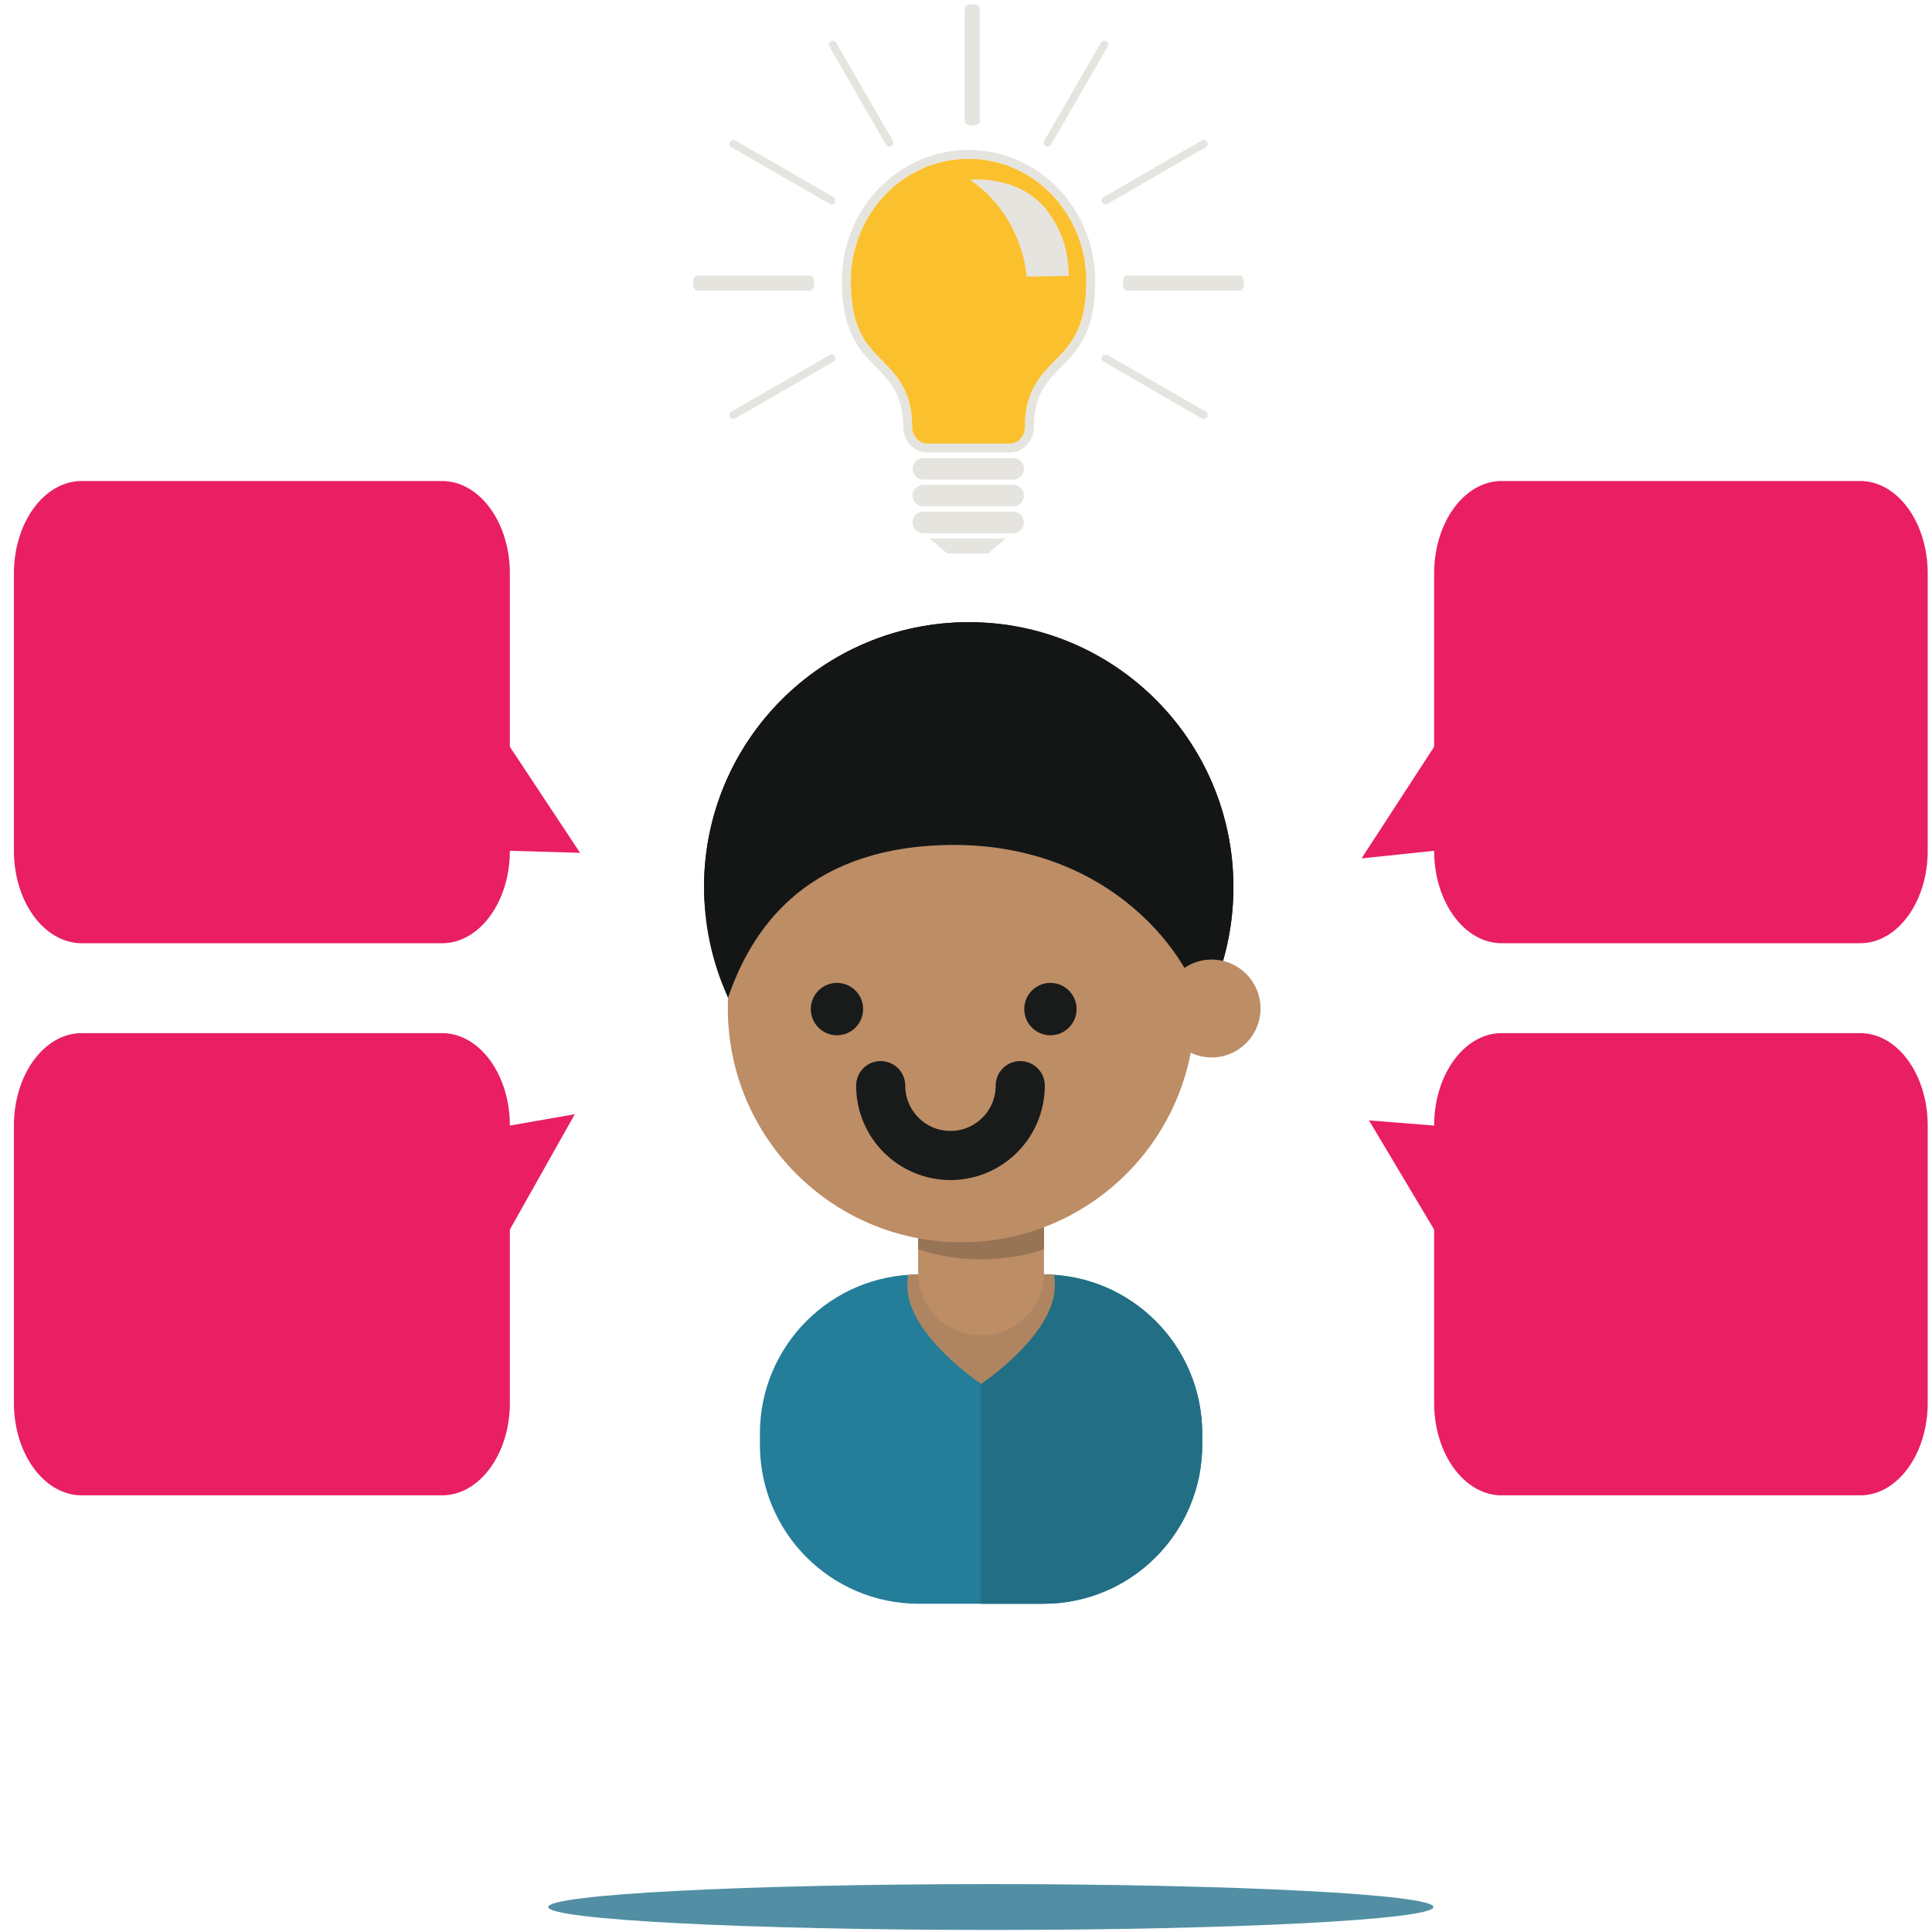 <?xml version="1.0" encoding="UTF-8"?>
<svg width="118px" height="118px" viewBox="0 0 118 118" version="1.1" xmlns="http://www.w3.org/2000/svg" xmlns:xlink="http://www.w3.org/1999/xlink">
    <!-- Generator: Sketch 43.1 (39012) - http://www.bohemiancoding.com/sketch -->
    <title>Carinha tirando dúvidas</title>
    <desc>Created with Sketch.</desc>
    <defs></defs>
    <g id="Layouts" stroke="none" stroke-width="1" fill="none" fill-rule="evenodd">
        <g id="3---Index" transform="translate(-41, -420)">
            <g id="Informações" transform="translate(17, 349)">
                <g id="card-3" transform="translate(0, 59)">
                    <g id="Carinha-tirando-dúvidas" transform="translate(24, 12)">
                        <g id="Carinha-com-dúvida" transform="translate(43, 38)">
                            <path d="M30.428,50.241 C30.428,55.604 26.084,59.953 20.725,59.953 L13.116,59.953 C7.757,59.953 3.413,55.604 3.413,50.241 L3.413,49.554 C3.413,44.19 7.757,39.841 13.116,39.841 L20.725,39.841 C26.084,39.841 30.428,44.19 30.428,49.554 L30.428,50.241" id="Fill-65" fill="#247D99"></path>
                            <path d="M20.725,39.841 L16.92,39.841 L16.92,59.953 L20.725,59.953 C26.084,59.953 30.428,55.604 30.428,50.241 L30.428,49.554 C30.428,44.19 26.084,39.841 20.725,39.841" id="Fill-66" fill="#226E85"></path>
                            <path d="M13.116,39.841 C12.893,39.841 12.672,39.852 12.453,39.866 C12.43,40.075 12.414,40.293 12.414,40.528 C12.416,43.54 16.925,46.522 16.925,46.522 C16.925,46.522 21.428,43.533 21.426,40.521 C21.426,40.288 21.41,40.073 21.388,39.866 C21.168,39.852 20.948,39.841 20.725,39.841 L13.116,39.841" id="Fill-67" fill="#AF8561"></path>
                            <path d="M20.762,39.718 C20.762,41.842 19.042,43.564 16.92,43.564 C14.799,43.564 13.079,41.842 13.079,39.718 L13.079,33.715 C13.079,31.592 14.799,29.87 16.92,29.87 C19.042,29.87 20.762,31.592 20.762,33.715 L20.762,39.718" id="Fill-68" fill="#BD8D66"></path>
                            <path d="M32.333,16.183 C32.333,25.12 25.095,32.366 16.167,32.366 C7.238,32.366 0,25.12 0,16.183 C0,7.245 7.238,0 16.167,0 C25.095,0 32.333,7.245 32.333,16.183" id="Fill-69" fill="#131615"></path>
                            <path d="M16.92,31.193 C14.799,31.193 13.079,32.915 13.079,35.039 L13.079,38.296 C14.186,38.686 15.504,38.914 16.92,38.914 C18.336,38.914 19.655,38.686 20.762,38.296 L20.762,35.039 C20.762,32.915 19.042,31.193 16.92,31.193" id="Fill-70" fill="#977455"></path>
                            <path d="M29.98,23.596 C29.98,31.481 23.594,37.873 15.717,37.873 C7.839,37.873 1.454,31.481 1.454,23.596 C1.454,15.711 7.839,9.318 15.717,9.318 C23.594,9.318 29.98,15.711 29.98,23.596" id="Fill-71" fill="#BD8D66"></path>
                            <path d="M14.575,13.616 C24.974,13.28 29.98,20.787 30.41,23.843 C31.637,21.563 32.333,18.954 32.333,16.183 C32.333,7.245 25.095,0 16.167,0 C7.238,0 0,7.245 0,16.183 C0,18.323 0.715,21.062 1.469,22.932 C2.844,18.924 6.02,13.892 14.575,13.616" id="Fill-72" fill="#131615"></path>
                            <path d="M33.988,23.596 C33.988,25.246 32.652,26.584 31.003,26.584 C29.354,26.584 28.018,25.246 28.018,23.596 C28.018,21.945 29.354,20.607 31.003,20.607 C32.652,20.607 33.988,21.945 33.988,23.596" id="Fill-73" fill="#BD8D66"></path>
                            <path d="M19.313,28.307 C19.313,30.663 17.405,32.573 15.051,32.573 C12.698,32.573 10.789,30.663 10.789,28.307" id="Stroke-74" stroke="#181B1A" stroke-width="3" stroke-linecap="round" stroke-linejoin="round"></path>
                            <path d="M8.119,22.032 C7.237,22.032 6.521,22.748 6.521,23.632 C6.521,24.515 7.237,25.231 8.119,25.231 C9.002,25.231 9.717,24.515 9.717,23.632 C9.717,22.748 9.002,22.032 8.119,22.032" id="Fill-75" fill="#181B1A"></path>
                            <path d="M21.156,22.032 C20.274,22.032 19.558,22.748 19.558,23.632 C19.558,24.515 20.274,25.231 21.156,25.231 C22.039,25.231 22.754,24.515 22.754,23.632 C22.754,22.748 22.039,22.032 21.156,22.032" id="Fill-76" fill="#181B1A"></path>
                        </g>
                        <g id="Information">
                            <path d="M60.518,117.875 C45.629,117.875 33.485,117.246 33.485,116.474 C33.485,115.703 45.629,115.074 60.518,115.074 C75.407,115.074 87.55,115.703 87.55,116.474 C87.55,117.246 75.407,117.875 60.518,117.875" id="Fill-3" fill="#528FA4"></path>
                            <g id="Group-2" transform="translate(42, 0)">
                                <path d="M17.155,9.703 C13.075,9.703 9.966,13.162 9.966,17.166 C9.966,18.382 10.125,19.646 10.773,20.7 C11.23,21.444 11.857,21.96 12.43,22.6 C13.364,23.645 13.712,24.681 13.712,26.084 C13.712,26.601 14.1,27.09 14.639,27.09 L19.671,27.09 C20.209,27.09 20.598,26.601 20.598,26.084 C20.598,24.681 20.946,23.645 21.881,22.6 C22.453,21.96 23.079,21.445 23.537,20.7 C24.186,19.646 24.345,18.382 24.345,17.166 C24.345,13.162 21.236,9.703 17.155,9.703 Z M17.155,9.157 C21.428,9.157 24.891,12.743 24.891,17.166 C24.891,22.994 21.145,21.803 21.145,26.084 C21.145,26.938 20.482,27.636 19.671,27.636 L14.639,27.636 C13.828,27.636 13.165,26.938 13.165,26.084 C13.165,21.803 9.419,22.994 9.419,17.166 C9.419,12.743 12.882,9.157 17.155,9.157 L17.155,9.157 Z" id="Fill-4" fill="#E6E4DF"></path>
                                <path d="M14.391,27.978 L19.879,27.978 C20.242,27.978 20.537,28.274 20.537,28.635 C20.537,28.997 20.242,29.292 19.879,29.292 L14.391,29.292 C14.029,29.292 13.733,28.997 13.733,28.635 C13.733,28.274 14.029,27.978 14.391,27.978" id="Fill-5" fill="#E6E4DF"></path>
                                <path d="M14.391,29.616 L19.879,29.616 C20.242,29.616 20.537,29.911 20.537,30.273 C20.537,30.634 20.242,30.93 19.879,30.93 L14.391,30.93 C14.029,30.93 13.733,30.634 13.733,30.273 C13.733,29.911 14.029,29.616 14.391,29.616" id="Fill-6" fill="#E6E4DF"></path>
                                <path d="M14.391,31.253 L19.879,31.253 C20.242,31.253 20.537,31.549 20.537,31.91 C20.537,32.272 20.242,32.567 19.879,32.567 L14.391,32.567 C14.029,32.567 13.733,32.272 13.733,31.91 C13.733,31.549 14.029,31.253 14.391,31.253" id="Fill-7" fill="#E6E4DF"></path>
                                <polyline id="Fill-8" fill="#E6E4DF" points="18.354 33.809 19.429 32.887 14.782 32.887 15.856 33.809 18.354 33.809"></polyline>
                                <path d="M19.671,27.09 C20.209,27.09 20.598,26.601 20.598,26.084 C20.598,24.681 20.946,23.645 21.881,22.6 C22.453,21.96 23.079,21.445 23.537,20.7 C24.186,19.646 24.345,18.382 24.345,17.166 C24.345,13.162 21.236,9.703 17.155,9.703 C13.075,9.703 9.966,13.162 9.966,17.166 C9.966,18.382 10.125,19.646 10.773,20.7 C11.23,21.444 11.857,21.96 12.43,22.6 C13.364,23.645 13.712,24.681 13.712,26.084 C13.712,26.601 14.1,27.09 14.639,27.09 L19.671,27.09 Z" id="Fill-9" fill="#FBC02D"></path>
                                <path d="M20.702,16.898 C20.702,16.898 23.488,16.852 23.321,16.844 C23.153,16.835 23.562,14.866 21.87,12.762 C20.177,10.658 17.239,10.977 17.239,10.977 C20.528,13.219 20.702,16.898 20.702,16.898 Z" id="Fill-10" fill="#E6E4DF"></path>
                                <path d="M17.837,0.504 L17.837,7.422 C17.837,7.554 17.63,7.662 17.377,7.662 C17.123,7.662 16.915,7.554 16.915,7.422 L16.915,0.504 C16.915,0.373 17.123,0.266 17.377,0.266 C17.63,0.266 17.837,0.373 17.837,0.504 Z" id="Fill-11" fill="#E6E4DF"></path>
                                <path d="M25.657,2.843 L22.192,8.834 C22.126,8.948 21.979,8.987 21.865,8.922 C21.751,8.856 21.711,8.709 21.777,8.595 L25.242,2.604 C25.308,2.489 25.455,2.45 25.569,2.516 C25.683,2.582 25.723,2.729 25.657,2.843 Z" id="Fill-12" fill="#E6E4DF"></path>
                                <path d="M31.641,8.992 L25.64,12.451 C25.526,12.517 25.379,12.478 25.313,12.364 C25.247,12.25 25.286,12.103 25.401,12.037 L31.401,8.578 C31.516,8.512 31.663,8.551 31.729,8.665 C31.795,8.779 31.756,8.926 31.641,8.992 Z" id="Fill-13" fill="#E6E4DF"></path>
                                <path d="M33.744,17.749 L26.814,17.749 C26.683,17.749 26.575,17.542 26.575,17.288 C26.575,17.034 26.683,16.826 26.814,16.826 L33.744,16.826 C33.876,16.826 33.984,17.034 33.984,17.288 C33.984,17.542 33.876,17.749 33.744,17.749 Z" id="Fill-14" fill="#E6E4DF"></path>
                                <path d="M31.401,25.553 L25.401,22.094 C25.286,22.029 25.247,21.882 25.313,21.768 C25.379,21.654 25.526,21.615 25.64,21.68 L31.641,25.139 C31.756,25.205 31.795,25.352 31.729,25.466 C31.663,25.58 31.516,25.619 31.401,25.553 Z" id="Fill-15" fill="#E6E4DF"></path>
                                <path d="M9.068,2.604 L12.532,8.595 C12.598,8.709 12.559,8.856 12.445,8.922 C12.331,8.987 12.184,8.948 12.118,8.834 L8.653,2.843 C8.587,2.729 8.626,2.582 8.741,2.516 C8.855,2.45 9.002,2.49 9.068,2.604 Z" id="Fill-16" fill="#E6E4DF"></path>
                                <path d="M2.908,8.578 L8.909,12.037 C9.024,12.103 9.063,12.25 8.997,12.364 C8.931,12.478 8.784,12.517 8.67,12.451 L2.669,8.992 C2.554,8.926 2.515,8.779 2.581,8.666 C2.647,8.551 2.794,8.512 2.908,8.578 Z" id="Fill-17" fill="#E6E4DF"></path>
                                <path d="M0.566,16.827 L7.495,16.827 C7.627,16.827 7.735,17.034 7.735,17.288 C7.735,17.542 7.627,17.749 7.495,17.749 L0.566,17.749 C0.434,17.749 0.326,17.542 0.326,17.288 C0.326,17.034 0.434,16.827 0.566,16.827 Z" id="Fill-18" fill="#E6E4DF"></path>
                                <path d="M2.669,25.139 L8.67,21.68 C8.784,21.615 8.931,21.654 8.997,21.768 C9.063,21.882 9.024,22.029 8.909,22.094 L2.908,25.553 C2.794,25.619 2.647,25.58 2.581,25.466 C2.515,25.352 2.554,25.205 2.669,25.139 Z" id="Fill-19" fill="#E6E4DF"></path>
                            </g>
                            <path d="M117.738,51.963 L117.738,35.025 C117.738,31.907 115.892,29.379 113.616,29.379 L91.713,29.379 C89.438,29.379 87.592,31.907 87.592,35.025 L87.592,45.611 C86.114,47.883 84.637,50.155 83.159,52.427 C84.637,52.272 86.114,52.117 87.592,51.963 C87.592,55.08 89.438,57.609 91.713,57.609 L113.616,57.609 C115.892,57.609 117.738,55.08 117.738,51.963" id="Fill-20" fill="#E91E63"></path>
                            <path d="M0.85,51.963 L0.85,35.025 C0.85,31.907 2.705,29.379 4.991,29.379 L27,29.379 C29.287,29.379 31.141,31.907 31.141,35.025 L31.141,45.611 C32.57,47.77 33.999,49.929 35.428,52.088 C33.999,52.046 32.57,52.004 31.141,51.963 C31.141,55.08 29.287,57.609 27,57.609 L4.991,57.609 C2.705,57.609 0.85,55.08 0.85,51.963" id="Fill-21" fill="#E91E63"></path>
                            <path d="M117.738,85.684 L117.738,68.746 C117.738,65.629 115.892,63.1 113.616,63.1 L91.713,63.1 C89.438,63.1 87.592,65.629 87.592,68.746 C86.266,68.641 84.94,68.535 83.614,68.43 C84.94,70.652 86.266,72.875 87.592,75.098 L87.592,85.684 C87.592,88.801 89.438,91.33 91.713,91.33 L113.616,91.33 C115.892,91.33 117.738,88.801 117.738,85.684" id="Fill-22" fill="#E91E63"></path>
                            <path d="M0.85,85.684 L0.85,68.746 C0.85,65.629 2.705,63.1 4.991,63.1 L27,63.1 C29.287,63.1 31.141,65.629 31.141,68.746 C32.463,68.515 33.785,68.283 35.107,68.052 C33.785,70.4 32.463,72.749 31.141,75.098 L31.141,85.684 C31.141,88.801 29.287,91.33 27,91.33 L4.991,91.33 C2.705,91.33 0.85,88.801 0.85,85.684" id="Fill-23" fill="#E91E63"></path>
                        </g>
                    </g>
                </g>
            </g>
        </g>
    </g>
</svg>